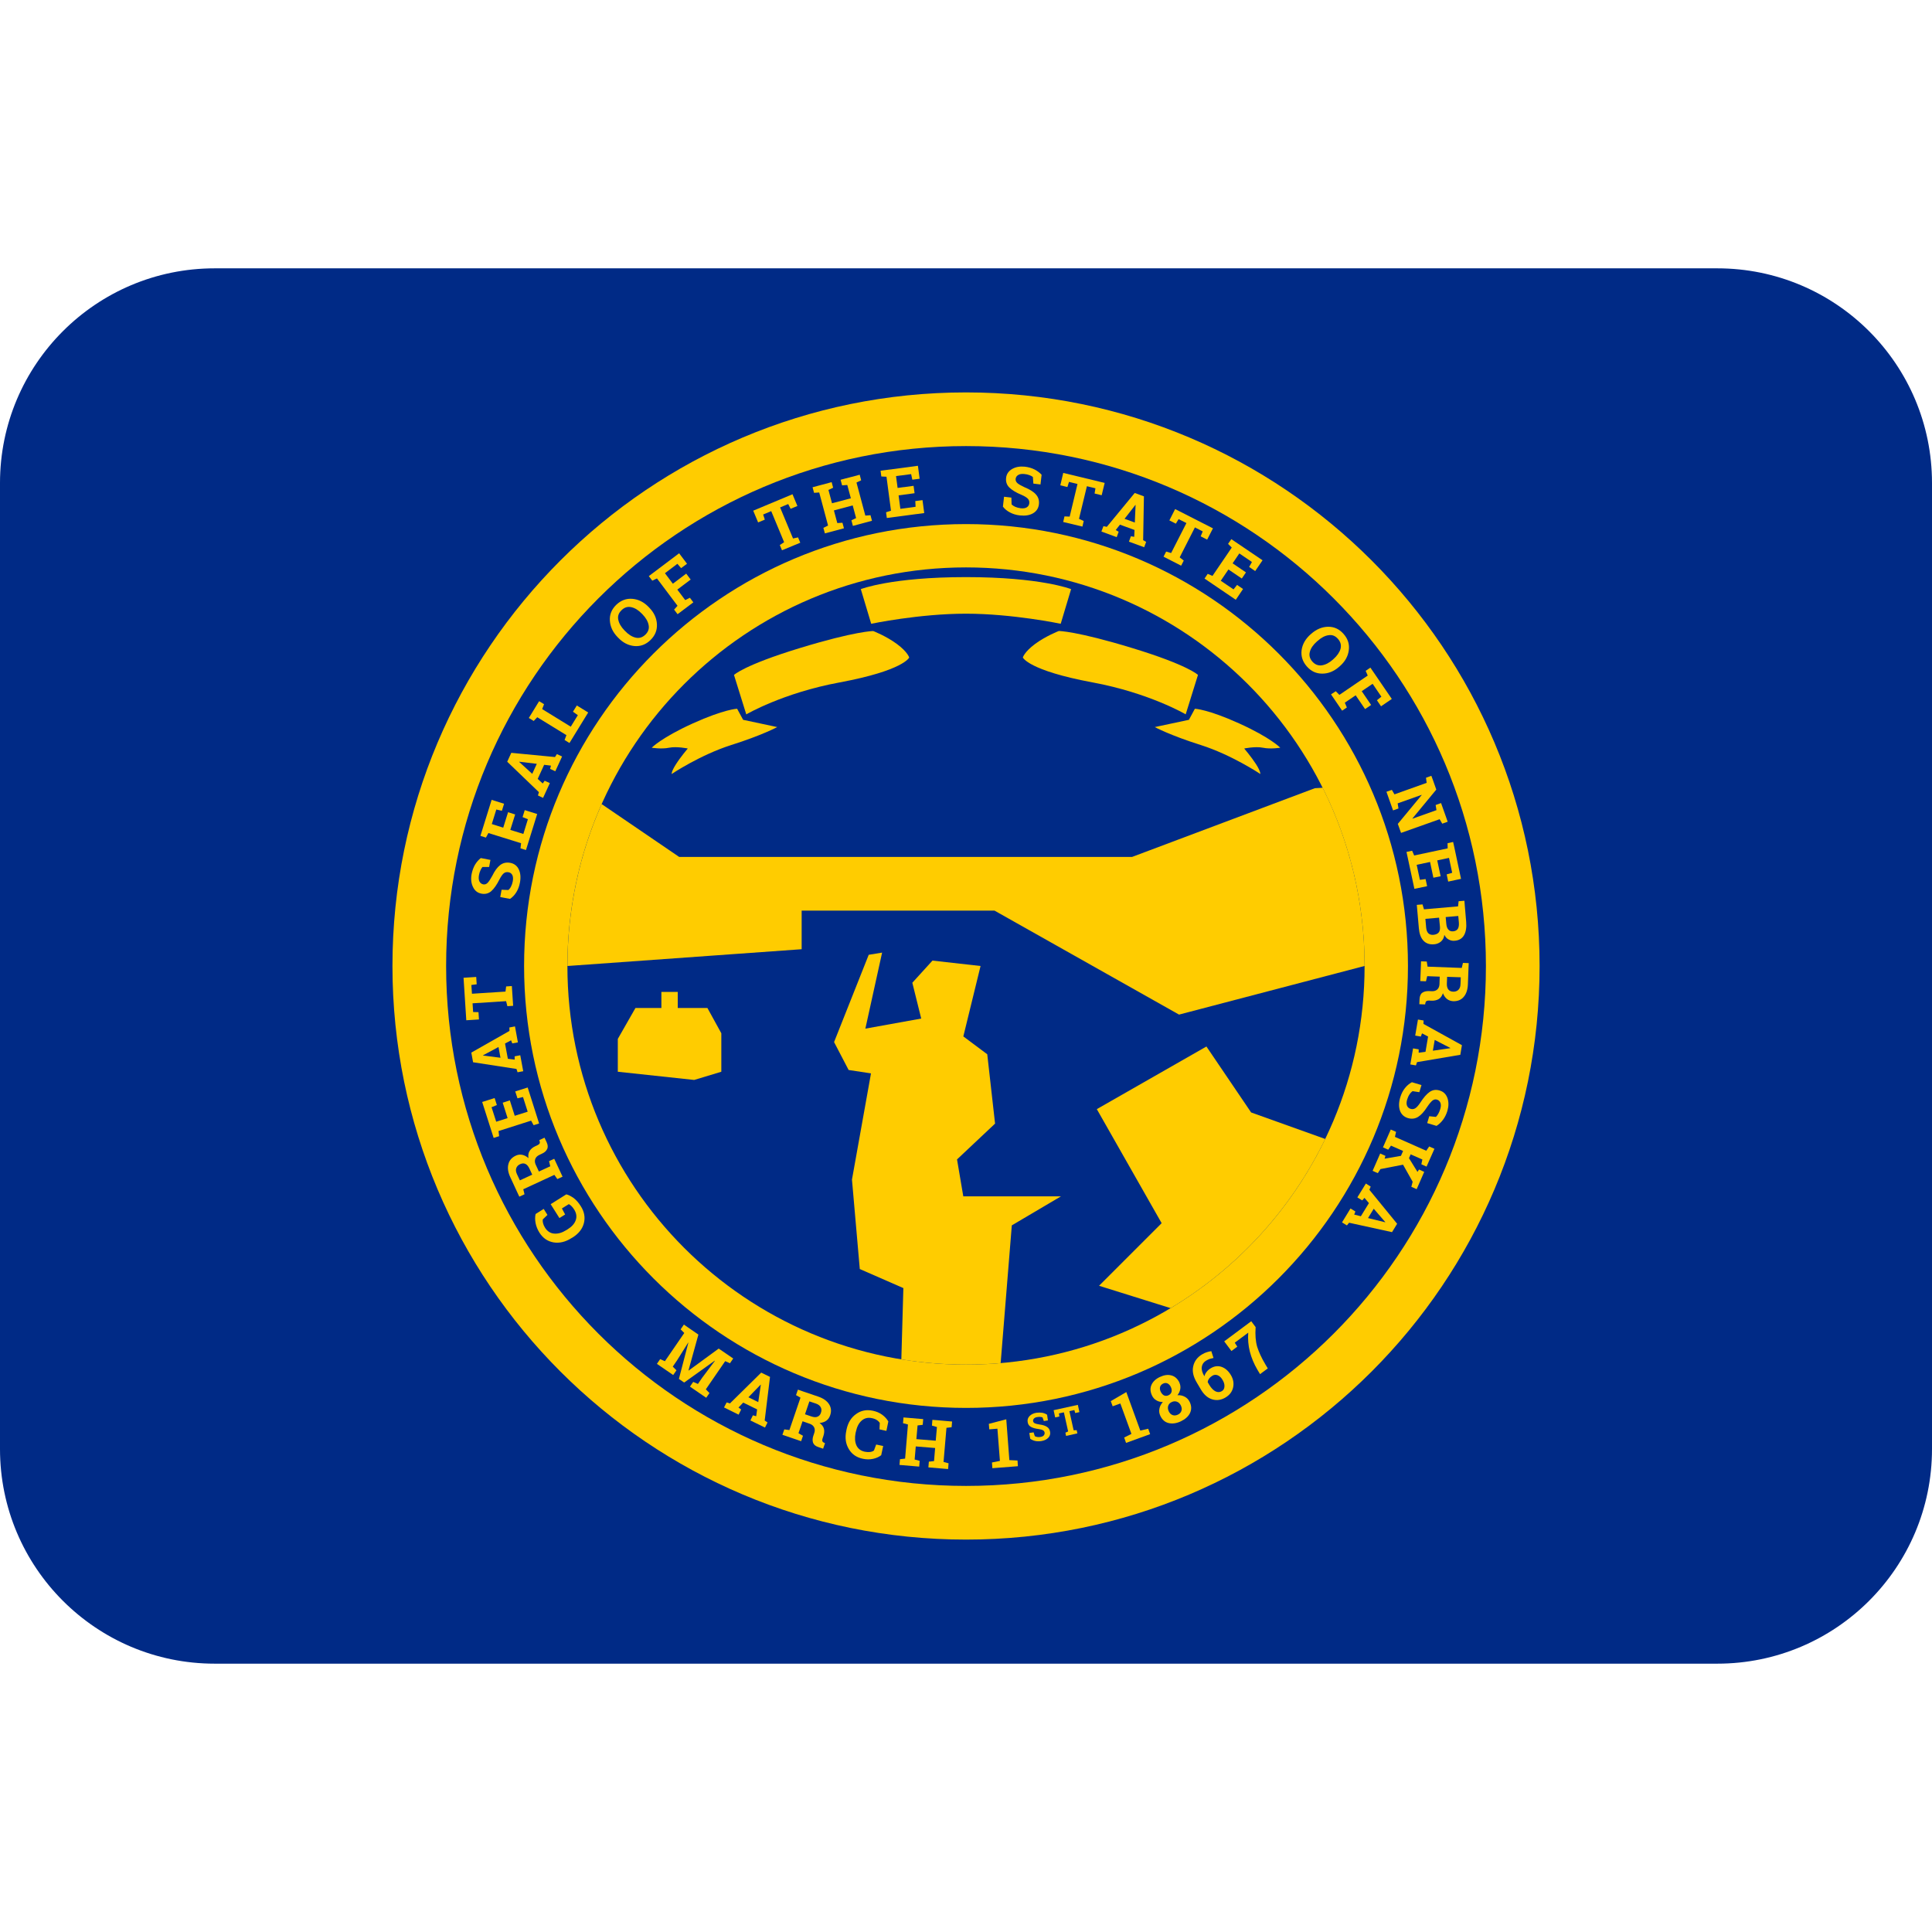 <svg xmlns="http://www.w3.org/2000/svg" viewBox="0 0 45 45"><path fill="#002a86" d="m 45,33.75 v -22.5 c 0,-2.761 -2.239,-5 -5,-5 H 5 c -2.761,0 -5,2.239 -5,5 v 22.5 c 0,2.761 2.239,5 5,5 h 35 c 2.761,0 5,-2.239 5,-5"/><path fill="#ffcc00" d="m 9.141,22.5 c 0,-7.378 5.981,-13.36 13.36,-13.36 7.378,0 13.359,5.982 13.359,13.36 0,7.378 -5.981,13.36 -13.359,13.36 -7.379,0 -13.36,-5.982 -13.36,-13.36"/><path fill="#002a86" d="m 10.391,22.5 c 0,-6.688 5.421,-12.11 12.11,-12.11 6.688,0 12.109,5.423 12.109,12.11 0,6.689 -5.421,12.11 -12.109,12.11 -6.689,0 -12.11,-5.421 -12.11,-12.11"/><path fill="#ffcc00" d="m 12.207,22.5 c 0,-5.685 4.609,-10.293 10.293,-10.293 5.685,0 10.294,4.607 10.294,10.293 0,5.685 -4.609,10.293 -10.294,10.293 C 16.816,32.792 12.207,28.185 12.207,22.5"/><path fill="#002a86" d="m 13.216,22.5 c 0,-5.128 4.156,-9.284 9.284,-9.284 5.128,0 9.284,4.156 9.284,9.284 0,5.128 -4.156,9.284 -9.284,9.284 -5.128,0 -9.284,-4.156 -9.284,-9.284"/><path fill="#ffcc00" d="m 27.266,30.469 c 1.552,-0.93 2.811,-2.303 3.601,-3.94 l -1.726,-0.618 -1.041,-1.536 -2.553,1.459 1.51,2.656 -1.458,1.458 z"/><path fill="#ffcc00" d="m 15.405,23.103 h 0.381 v 0.375 h 0.691 l 0.324,0.589 V 24.963 L 16.169,25.154 14.39,24.963 v -0.765 l 0.411,-0.72 h 0.604 z"/><path fill="#ffcc00" d="m 20.994,31.663 c 0.49,0.079 0.993,0.121 1.506,0.121 0.271,0 0.541,-0.011 0.807,-0.035 l 0.26,-3.208 1.145,-0.676 h -2.275 l -0.146,-0.86 0.886,-0.834 -0.182,-1.615 -0.557,-0.416 0.401,-1.64 -1.12,-0.126 -0.469,0.516 0.207,0.834 -1.301,0.235 0.39,-1.771 -0.312,0.051 -0.807,2.033 0.339,0.65 0.521,0.079 -0.443,2.474 0.182,2.083 1.015,0.444 z"/><path fill="#ffcc00" d="m 30.625,18.359 -4.258,1.601 H 15.82 l -1.806,-1.231 c -0.512,1.153 -0.797,2.428 -0.797,3.771 l 5.455,-0.391 v -0.899 h 4.492 l 4.298,2.422 4.322,-1.133 c 0,-1.492 -0.351,-2.902 -0.976,-4.151"/><path fill="#ffcc00" d="M 17.382,16.639 17.096,15.721 c 0,0 0.228,-0.228 1.529,-0.625 1.302,-0.398 1.714,-0.398 1.714,-0.398 0,0 0.299,0.115 0.551,0.301 0.254,0.188 0.287,0.316 0.287,0.316 0,0 -0.125,0.302 -1.627,0.581 -1.32,0.245 -2.167,0.743 -2.167,0.743"/><path fill="#ffcc00" d="m 17.169,16.508 0.14,0.258 0.794,0.169 c 0,0 -0.352,0.191 -1.074,0.419 -0.72,0.229 -1.385,0.674 -1.385,0.674 0,0 -0.01,-0.055 0.101,-0.228 0.107,-0.169 0.275,-0.366 0.275,-0.366 0,0 -0.259,-0.054 -0.436,-0.018 -0.176,0.037 -0.404,0 -0.404,0 0,0 0.219,-0.231 0.954,-0.565 0.736,-0.333 1.035,-0.343 1.035,-0.343"/><path fill="#ffcc00" d="m 22.5,14.294 c 1.087,0 2.206,0.235 2.206,0.235 l 0.242,-0.807 c 0,0 -0.705,-0.28 -2.449,-0.28 -1.742,0 -2.449,0.28 -2.449,0.28 l 0.242,0.807 c 0,0 1.117,-0.235 2.206,-0.235"/><path fill="#ffcc00" d="m 27.617,16.639 0.286,-0.919 c 0,0 -0.226,-0.228 -1.529,-0.625 -1.301,-0.398 -1.712,-0.398 -1.712,-0.398 0,0 -0.299,0.115 -0.552,0.301 -0.253,0.188 -0.286,0.316 -0.286,0.316 0,0 0.125,0.302 1.627,0.581 1.319,0.245 2.166,0.743 2.166,0.743"/><path fill="#ffcc00" d="m 27.831,16.508 -0.139,0.258 -0.795,0.169 c 0,0 0.352,0.191 1.074,0.419 0.72,0.229 1.385,0.674 1.385,0.674 0,0 0.01,-0.055 -0.1,-0.228 -0.109,-0.169 -0.276,-0.366 -0.276,-0.366 0,0 0.26,-0.054 0.436,-0.018 0.176,0.037 0.404,0 0.404,0 0,0 -0.219,-0.231 -0.955,-0.565 -0.735,-0.333 -1.034,-0.343 -1.034,-0.343"/><path fill="#ffcc00" d="M 16.651,31.697 16.647,31.693 15.936,32.202 15.813,32.118 l 0.22,-0.844 -0.005,-0.001 -0.259,0.414 -0.099,0.144 0.086,0.086 -0.076,0.11 -0.379,-0.26 0.075,-0.11 0.111,0.048 0.451,-0.657 -0.085,-0.085 0.076,-0.111 0.098,0.068 0.24,0.165 -0.231,0.835 0.004,0.003 0.7,-0.512 0.338,0.231 -0.076,0.111 -0.111,-0.049 -0.451,0.656 0.085,0.087 -0.076,0.11 -0.379,-0.26 0.076,-0.11 0.11,0.048 0.099,-0.145 z"/><path fill="#ffcc00" d="m 17.432,32.545 0.229,0.113 0.06,-0.406 -0.004,-0.001 z m -0.507,0.12 0.076,0.024 0.729,-0.718 0.205,0.1 -0.124,1.016 0.066,0.045 -0.059,0.119 -0.34,-0.166 0.059,-0.12 0.076,0.022 0.022,-0.159 -0.324,-0.159 -0.11,0.115 0.062,0.046 -0.059,0.12 -0.34,-0.168 z"/><path fill="#ffcc00" d="m 18.75,32.941 0.146,0.05 c 0.059,0.02 0.106,0.024 0.144,0.007 0.039,-0.015 0.066,-0.045 0.081,-0.092 0.018,-0.048 0.015,-0.091 -0.005,-0.129 -0.019,-0.037 -0.058,-0.068 -0.114,-0.086 l -0.15,-0.05 z m 0.307,-0.412 c 0.12,0.041 0.204,0.1 0.254,0.179 0.049,0.077 0.058,0.164 0.024,0.26 -0.018,0.052 -0.048,0.095 -0.09,0.124 -0.041,0.03 -0.094,0.046 -0.156,0.052 0.055,0.039 0.09,0.084 0.102,0.136 0.013,0.051 0.007,0.109 -0.014,0.172 l -0.018,0.054 c -0.009,0.024 -0.01,0.043 -0.005,0.059 0.005,0.016 0.016,0.028 0.037,0.037 l 0.025,0.013 -0.044,0.128 -0.109,-0.037 c -0.069,-0.022 -0.111,-0.059 -0.126,-0.105 -0.015,-0.046 -0.013,-0.1 0.007,-0.159 l 0.02,-0.059 c 0.018,-0.051 0.018,-0.096 0,-0.135 -0.018,-0.037 -0.05,-0.066 -0.099,-0.084 l -0.172,-0.06 -0.095,0.278 0.105,0.06 -0.043,0.126 -0.436,-0.149 0.044,-0.126 0.119,0.016 0.258,-0.755 -0.104,-0.059 0.044,-0.128 0.111,0.039 z"/><path fill="#ffcc00" d="m 20.646,33.328 -0.161,-0.035 0.007,-0.149 c -0.016,-0.026 -0.04,-0.05 -0.07,-0.069 -0.03,-0.02 -0.066,-0.034 -0.111,-0.043 -0.095,-0.021 -0.175,-0.001 -0.24,0.056 -0.066,0.056 -0.11,0.141 -0.134,0.253 l -0.009,0.037 c -0.022,0.11 -0.016,0.205 0.019,0.286 0.036,0.079 0.101,0.129 0.194,0.149 0.043,0.009 0.084,0.011 0.121,0.007 0.039,-0.005 0.07,-0.016 0.094,-0.035 l 0.052,-0.139 0.163,0.034 -0.046,0.215 c -0.055,0.041 -0.119,0.07 -0.193,0.085 -0.075,0.016 -0.155,0.015 -0.237,-0.003 -0.146,-0.031 -0.255,-0.106 -0.326,-0.228 -0.072,-0.121 -0.091,-0.26 -0.058,-0.419 l 0.007,-0.036 c 0.034,-0.158 0.107,-0.278 0.223,-0.359 0.114,-0.083 0.244,-0.107 0.391,-0.076 0.084,0.018 0.156,0.049 0.217,0.094 0.061,0.045 0.109,0.098 0.142,0.156 z"/><path fill="#ffcc00" d="m 21.033,33.149 0.011,-0.134 0.459,0.039 -0.011,0.133 -0.12,0.014 -0.028,0.319 0.451,0.037 0.028,-0.319 -0.116,-0.033 0.01,-0.134 0.119,0.009 0.221,0.02 0.119,0.01 -0.011,0.133 -0.12,0.014 -0.068,0.795 0.117,0.031 -0.011,0.134 -0.459,-0.039 0.011,-0.133 0.121,-0.014 0.025,-0.304 -0.451,-0.037 -0.026,0.305 0.117,0.031 -0.011,0.134 -0.459,-0.039 0.011,-0.133 0.12,-0.014 0.066,-0.795 z"/><path fill="#ffcc00" d="m 23.105,34.064 0.185,-0.037 -0.058,-0.75 -0.19,0.015 -0.01,-0.128 0.406,-0.106 0.072,0.951 0.19,0.009 0.009,0.133 -0.595,0.046 z"/><path fill="#ffcc00" d="m 24.408,33.084 -0.095,0.015 -0.031,-0.086 c -0.011,-0.006 -0.029,-0.007 -0.052,-0.01 -0.021,-0.003 -0.045,-0.001 -0.068,0.003 -0.036,0.004 -0.061,0.016 -0.079,0.034 -0.016,0.019 -0.024,0.039 -0.02,0.062 0.004,0.021 0.016,0.037 0.039,0.049 0.021,0.011 0.059,0.02 0.11,0.028 0.074,0.009 0.131,0.028 0.172,0.054 0.043,0.026 0.066,0.066 0.075,0.119 0.009,0.055 -0.007,0.101 -0.045,0.139 -0.039,0.039 -0.092,0.064 -0.165,0.075 -0.05,0.007 -0.098,0.006 -0.14,-0.004 -0.044,-0.01 -0.081,-0.028 -0.113,-0.051 l -0.021,-0.134 0.099,-0.015 0.029,0.089 c 0.015,0.009 0.033,0.015 0.056,0.019 0.022,0.004 0.049,0.004 0.075,-0.001 0.036,-0.005 0.061,-0.018 0.077,-0.035 C 24.328,33.415 24.333,33.394 24.331,33.37 24.327,33.346 24.316,33.326 24.294,33.315 24.276,33.302 24.243,33.294 24.197,33.286 c -0.079,-0.01 -0.14,-0.026 -0.184,-0.051 -0.045,-0.024 -0.07,-0.062 -0.077,-0.115 -0.009,-0.052 0.007,-0.098 0.045,-0.138 0.039,-0.039 0.091,-0.065 0.159,-0.076 0.049,-0.006 0.095,-0.006 0.139,0.001 0.043,0.009 0.079,0.024 0.11,0.045 z"/><path fill="#ffcc00" d="m 25.105,32.722 0.037,0.169 -0.098,0.021 -0.02,-0.069 -0.116,0.025 0.099,0.446 0.071,-0.003 0.016,0.075 -0.263,0.059 -0.016,-0.075 0.064,-0.029 -0.099,-0.445 -0.116,0.025 0.011,0.072 -0.098,0.021 -0.036,-0.168 z"/><path fill="#ffcc00" d="m 26.184,33.483 0.169,-0.085 -0.258,-0.708 -0.179,0.065 -0.044,-0.12 0.362,-0.211 0.326,0.897 0.184,-0.043 0.045,0.126 -0.561,0.204 z"/><path fill="#ffcc00" d="m 27.505,32.738 c -0.022,-0.045 -0.052,-0.075 -0.091,-0.089 -0.039,-0.015 -0.08,-0.013 -0.121,0.007 -0.043,0.019 -0.07,0.049 -0.083,0.087 -0.013,0.04 -0.009,0.081 0.011,0.126 0.022,0.048 0.052,0.076 0.091,0.091 0.037,0.014 0.079,0.01 0.121,-0.009 0.043,-0.02 0.07,-0.049 0.084,-0.087 0.014,-0.04 0.009,-0.083 -0.013,-0.128 m -0.233,-0.43 c -0.019,-0.04 -0.045,-0.068 -0.077,-0.083 -0.033,-0.015 -0.068,-0.014 -0.104,0.004 -0.036,0.018 -0.06,0.044 -0.069,0.076 -0.01,0.035 -0.005,0.072 0.015,0.114 0.021,0.041 0.046,0.07 0.077,0.085 0.034,0.015 0.068,0.013 0.105,-0.004 0.037,-0.018 0.059,-0.044 0.069,-0.077 0.01,-0.035 0.004,-0.074 -0.016,-0.115 m 0.199,-0.104 c 0.022,0.05 0.03,0.1 0.021,0.151 -0.009,0.051 -0.03,0.099 -0.066,0.144 0.064,-0.004 0.121,0.009 0.171,0.036 0.051,0.026 0.09,0.069 0.115,0.122 0.043,0.092 0.045,0.177 0.006,0.259 -0.039,0.079 -0.11,0.142 -0.212,0.191 -0.101,0.048 -0.196,0.061 -0.284,0.041 -0.086,-0.02 -0.151,-0.076 -0.195,-0.17 -0.025,-0.054 -0.033,-0.11 -0.021,-0.164 0.01,-0.056 0.037,-0.109 0.08,-0.156 -0.058,0 -0.109,-0.013 -0.152,-0.04 -0.044,-0.025 -0.079,-0.064 -0.102,-0.115 -0.041,-0.089 -0.045,-0.171 -0.01,-0.247 0.035,-0.076 0.101,-0.138 0.196,-0.182 0.096,-0.045 0.185,-0.058 0.266,-0.036 0.083,0.021 0.144,0.077 0.188,0.166"/><path fill="#ffcc00" d="m 28.24,32.042 c -0.035,0.022 -0.062,0.045 -0.08,0.072 -0.018,0.025 -0.028,0.052 -0.03,0.08 l 0.037,0.064 c 0.046,0.075 0.095,0.125 0.146,0.15 0.051,0.024 0.1,0.022 0.145,-0.005 0.04,-0.022 0.06,-0.061 0.062,-0.111 0.003,-0.05 -0.013,-0.1 -0.044,-0.151 -0.03,-0.052 -0.068,-0.089 -0.111,-0.107 -0.045,-0.018 -0.086,-0.015 -0.126,0.009 M 28.001,31.545 c 0.036,-0.021 0.07,-0.039 0.106,-0.049 0.034,-0.011 0.07,-0.02 0.107,-0.025 l 0.051,0.159 c -0.034,0.007 -0.062,0.015 -0.09,0.022 -0.025,0.01 -0.054,0.024 -0.084,0.041 -0.056,0.034 -0.09,0.083 -0.099,0.144 -0.01,0.062 0.01,0.134 0.058,0.215 l 0.004,0.003 c 0.007,-0.036 0.025,-0.07 0.05,-0.101 0.025,-0.034 0.058,-0.061 0.099,-0.086 0.085,-0.051 0.17,-0.06 0.255,-0.029 0.084,0.031 0.155,0.094 0.211,0.188 0.058,0.096 0.074,0.194 0.052,0.292 -0.023,0.098 -0.081,0.174 -0.176,0.231 -0.1,0.06 -0.203,0.075 -0.306,0.045 -0.104,-0.03 -0.193,-0.106 -0.265,-0.226 l -0.1,-0.169 c -0.08,-0.134 -0.109,-0.26 -0.081,-0.379 0.026,-0.117 0.096,-0.21 0.207,-0.276"/><path fill="#ffcc00" d="m 29.246,30.911 c -0.013,0.182 0,0.335 0.036,0.458 0.039,0.122 0.1,0.258 0.188,0.405 l 0.059,0.099 -0.18,0.133 -0.059,-0.098 c -0.083,-0.14 -0.142,-0.284 -0.179,-0.427 -0.036,-0.142 -0.048,-0.29 -0.037,-0.441 l -0.314,0.234 0.059,0.092 -0.136,0.102 -0.169,-0.225 0.63,-0.469 z"/><path fill="#ffcc00" d="m 13.19,27.819 c 0.05,0.011 0.104,0.039 0.165,0.081 0.062,0.045 0.121,0.11 0.176,0.2 0.08,0.126 0.102,0.258 0.069,0.39 -0.035,0.134 -0.121,0.242 -0.256,0.329 l -0.033,0.019 c -0.141,0.09 -0.28,0.122 -0.417,0.1 -0.139,-0.024 -0.247,-0.099 -0.328,-0.225 -0.046,-0.074 -0.076,-0.147 -0.091,-0.224 -0.014,-0.075 -0.015,-0.146 0,-0.212 l 0.189,-0.119 0.087,0.14 -0.109,0.105 c -0.004,0.026 -0.001,0.058 0.007,0.09 0.009,0.034 0.025,0.07 0.048,0.106 0.052,0.081 0.124,0.128 0.212,0.134 0.09,0.007 0.182,-0.019 0.281,-0.081 l 0.034,-0.021 c 0.095,-0.059 0.158,-0.13 0.186,-0.211 0.029,-0.08 0.016,-0.163 -0.036,-0.247 -0.024,-0.037 -0.046,-0.066 -0.068,-0.085 -0.021,-0.02 -0.04,-0.034 -0.058,-0.041 l -0.16,0.1 0.075,0.141 -0.133,0.083 -0.204,-0.323 z"/><path fill="#ffcc00" d="m 12.397,27.36 -0.065,-0.14 c -0.026,-0.056 -0.058,-0.094 -0.094,-0.11 -0.037,-0.018 -0.079,-0.015 -0.124,0.006 -0.045,0.02 -0.075,0.052 -0.089,0.092 -0.015,0.04 -0.009,0.087 0.016,0.141 l 0.068,0.144 z m -0.51,0.062 c -0.054,-0.114 -0.069,-0.216 -0.046,-0.305 0.021,-0.09 0.079,-0.155 0.171,-0.199 0.05,-0.024 0.101,-0.03 0.151,-0.02 0.05,0.01 0.099,0.035 0.146,0.077 -0.011,-0.068 -0.001,-0.124 0.028,-0.169 0.029,-0.046 0.074,-0.083 0.134,-0.11 l 0.051,-0.024 c 0.022,-0.011 0.037,-0.022 0.045,-0.037 0.009,-0.014 0.01,-0.031 0.003,-0.054 l -0.009,-0.026 0.122,-0.056 0.049,0.105 c 0.03,0.065 0.034,0.12 0.01,0.163 -0.022,0.045 -0.062,0.079 -0.119,0.104 l -0.058,0.028 c -0.049,0.022 -0.081,0.054 -0.096,0.092 -0.016,0.039 -0.014,0.083 0.006,0.131 l 0.077,0.165 0.265,-0.122 -0.029,-0.119 0.121,-0.056 0.194,0.417 -0.121,0.056 -0.07,-0.098 -0.724,0.335 0.029,0.117 -0.121,0.056 -0.05,-0.107 z"/><path fill="#ffcc00" d="m 11.875,25.63 0.114,0.359 0.302,-0.096 -0.109,-0.341 -0.129,0.03 -0.052,-0.161 0.29,-0.091 0.266,0.838 -0.128,0.04 -0.058,-0.106 -0.759,0.242 0.014,0.12 -0.128,0.04 -0.036,-0.113 -0.231,-0.724 0.29,-0.091 0.052,0.163 -0.124,0.05 0.109,0.338 0.265,-0.084 -0.114,-0.359 z"/><path fill="#ffcc00" d="m 11.657,24.637 -0.046,-0.25 -0.362,0.194 0.001,0.004 z m 0.398,0.338 -0.025,-0.077 -1.011,-0.156 -0.041,-0.225 0.889,-0.505 -0.003,-0.08 0.131,-0.025 0.068,0.372 -0.131,0.024 -0.028,-0.072 -0.141,0.075 0.066,0.355 0.159,0.02 -0.001,-0.077 0.131,-0.025 0.069,0.372 z"/><path fill="#ffcc00" d="m 10.797,22.774 0.295,-0.019 0.011,0.171 -0.124,0.016 0.014,0.204 0.781,-0.05 0.015,-0.12 0.133,-0.009 0.03,0.46 -0.134,0.009 -0.03,-0.117 -0.781,0.05 0.013,0.203 0.125,0.003 0.011,0.17 -0.295,0.019 z"/><path fill="#ffcc00" d="m 11.423,20.029 -0.03,0.164 -0.156,0.001 c -0.015,0.018 -0.031,0.043 -0.046,0.077 -0.016,0.035 -0.028,0.072 -0.035,0.114 -0.011,0.06 -0.007,0.109 0.011,0.146 0.02,0.037 0.049,0.06 0.09,0.068 0.036,0.006 0.07,-0.005 0.1,-0.035 0.03,-0.03 0.066,-0.085 0.109,-0.164 0.055,-0.114 0.116,-0.198 0.182,-0.249 0.066,-0.052 0.145,-0.07 0.235,-0.054 0.092,0.016 0.16,0.068 0.2,0.151 0.041,0.085 0.05,0.188 0.028,0.307 -0.016,0.087 -0.044,0.163 -0.085,0.228 -0.04,0.065 -0.089,0.115 -0.146,0.154 l -0.228,-0.043 0.031,-0.17 0.159,0.006 c 0.022,-0.02 0.044,-0.046 0.061,-0.081 0.019,-0.036 0.033,-0.077 0.041,-0.124 0.011,-0.06 0.007,-0.107 -0.011,-0.144 -0.019,-0.036 -0.049,-0.058 -0.09,-0.065 -0.041,-0.007 -0.079,0 -0.109,0.025 -0.031,0.025 -0.065,0.074 -0.101,0.144 -0.061,0.122 -0.124,0.212 -0.188,0.27 -0.064,0.056 -0.141,0.077 -0.23,0.06 -0.089,-0.016 -0.155,-0.066 -0.196,-0.152 -0.043,-0.085 -0.055,-0.185 -0.035,-0.299 0.016,-0.084 0.043,-0.158 0.08,-0.223 0.039,-0.064 0.084,-0.116 0.135,-0.155 z"/><path fill="#ffcc00" d="m 11.999,18.97 -0.113,0.36 0.304,0.094 0.106,-0.343 -0.124,-0.049 0.05,-0.163 0.29,0.091 -0.261,0.839 -0.128,-0.04 0.014,-0.119 -0.761,-0.237 -0.058,0.106 -0.128,-0.04 0.035,-0.113 0.226,-0.726 0.29,0.091 -0.051,0.164 -0.13,-0.03 -0.105,0.339 0.266,0.084 0.113,-0.36 z"/><path fill="#ffcc00" d="m 12.397,18.024 0.106,-0.233 -0.409,-0.049 -0.001,0.005 z m 0.133,0.504 0.022,-0.077 -0.738,-0.709 0.095,-0.207 1.018,0.098 0.044,-0.069 0.121,0.056 -0.158,0.344 -0.121,-0.055 0.02,-0.076 -0.159,-0.019 -0.15,0.328 0.117,0.107 0.045,-0.064 0.121,0.055 -0.158,0.344 z"/><path fill="#ffcc00" d="m 13.264,17.306 -0.114,-0.07 0.043,-0.113 -0.679,-0.417 -0.083,0.087 -0.114,-0.07 0.062,-0.1 0.116,-0.19 0.062,-0.101 0.115,0.07 -0.044,0.114 0.666,0.41 0.165,-0.268 -0.114,-0.081 0.09,-0.145 0.265,0.163 z"/><path fill="#ffcc00" d="m 14.949,14.293 c -0.08,-0.083 -0.161,-0.133 -0.246,-0.151 -0.084,-0.018 -0.16,0.005 -0.226,0.071 -0.068,0.065 -0.094,0.139 -0.076,0.221 0.016,0.084 0.065,0.168 0.145,0.25 l 0.014,0.014 c 0.08,0.084 0.163,0.135 0.246,0.154 0.083,0.019 0.158,-0.004 0.225,-0.069 0.068,-0.065 0.094,-0.14 0.077,-0.224 -0.016,-0.084 -0.064,-0.169 -0.146,-0.253 z m 0.172,-0.141 c 0.114,0.116 0.174,0.246 0.18,0.388 0.007,0.141 -0.043,0.264 -0.151,0.369 -0.107,0.104 -0.231,0.15 -0.371,0.139 -0.141,-0.013 -0.268,-0.076 -0.38,-0.194 l -0.013,-0.013 c -0.113,-0.116 -0.172,-0.245 -0.181,-0.385 -0.009,-0.141 0.041,-0.264 0.149,-0.369 0.109,-0.104 0.234,-0.151 0.375,-0.139 0.141,0.011 0.269,0.076 0.38,0.191 z"/><path fill="#ffcc00" d="m 15.701,14.199 0.08,-0.089 -0.479,-0.637 -0.109,0.052 -0.081,-0.106 0.706,-0.532 0.184,0.244 -0.138,0.102 -0.086,-0.101 -0.29,0.219 0.184,0.245 0.311,-0.235 0.104,0.138 -0.311,0.234 0.184,0.244 0.109,-0.054 0.08,0.107 -0.367,0.276 z"/><path fill="#ffcc00" d="m 18.459,11.512 0.114,0.273 -0.158,0.066 -0.056,-0.111 -0.189,0.079 0.301,0.723 0.117,-0.025 0.052,0.124 -0.426,0.176 -0.051,-0.122 0.101,-0.066 -0.301,-0.724 -0.188,0.079 0.039,0.119 -0.156,0.065 -0.114,-0.273 z"/><path fill="#ffcc00" d="m 18.961,11.479 -0.035,-0.13 0.445,-0.119 0.034,0.13 -0.109,0.052 0.083,0.31 0.439,-0.116 -0.083,-0.31 -0.121,0.009 -0.035,-0.13 0.115,-0.031 0.215,-0.056 0.115,-0.031 0.034,0.13 -0.109,0.052 0.206,0.77 0.12,-0.009 0.035,0.13 -0.445,0.119 -0.034,-0.13 0.109,-0.052 -0.079,-0.295 -0.438,0.117 0.079,0.294 0.12,-0.007 0.035,0.129 -0.444,0.119 -0.035,-0.129 0.109,-0.054 -0.206,-0.77 z"/><path fill="#ffcc00" d="m 21.302,11.488 -0.372,0.05 0.041,0.314 0.355,-0.048 -0.007,-0.133 0.168,-0.022 0.04,0.301 -0.871,0.115 -0.018,-0.133 0.115,-0.037 -0.105,-0.791 -0.12,-0.006 -0.018,-0.134 0.116,-0.015 0.754,-0.1 0.04,0.302 -0.17,0.022 -0.028,-0.13 -0.352,0.046 0.037,0.276 0.372,-0.049 z"/><path fill="#ffcc00" d="m 24.235,11.284 -0.166,-0.02 -0.011,-0.154 c -0.016,-0.015 -0.044,-0.029 -0.08,-0.043 -0.035,-0.014 -0.075,-0.022 -0.116,-0.026 -0.06,-0.007 -0.109,0 -0.144,0.021 -0.036,0.021 -0.058,0.052 -0.062,0.092 -0.004,0.037 0.01,0.071 0.041,0.099 0.033,0.029 0.09,0.06 0.171,0.098 0.117,0.048 0.205,0.102 0.261,0.166 0.056,0.062 0.08,0.139 0.069,0.23 -0.011,0.094 -0.058,0.164 -0.139,0.21 -0.081,0.046 -0.182,0.061 -0.305,0.048 -0.087,-0.01 -0.165,-0.034 -0.231,-0.07 -0.068,-0.035 -0.122,-0.08 -0.163,-0.135 l 0.026,-0.23 0.171,0.02 0.005,0.159 c 0.021,0.021 0.049,0.04 0.085,0.056 0.037,0.016 0.079,0.026 0.126,0.033 0.061,0.007 0.109,0 0.142,-0.021 0.034,-0.021 0.054,-0.052 0.059,-0.094 0.005,-0.043 -0.006,-0.077 -0.033,-0.107 -0.028,-0.029 -0.077,-0.06 -0.15,-0.091 -0.126,-0.052 -0.22,-0.11 -0.281,-0.169 -0.061,-0.06 -0.086,-0.135 -0.076,-0.226 0.01,-0.089 0.058,-0.158 0.14,-0.206 0.083,-0.048 0.18,-0.065 0.295,-0.054 0.085,0.01 0.161,0.031 0.229,0.066 0.065,0.034 0.12,0.075 0.163,0.122 z"/><path fill="#ffcc00" d="m 25.73,11.248 -0.07,0.287 -0.165,-0.04 0.02,-0.122 -0.199,-0.048 -0.184,0.76 0.11,0.05 -0.03,0.13 -0.448,-0.107 0.03,-0.13 0.121,0.005 0.182,-0.76 -0.198,-0.049 -0.037,0.12 -0.165,-0.04 0.068,-0.289 z"/><path fill="#ffcc00" d="m 26.193,12.084 0.239,0.087 0.018,-0.41 -0.004,-0.001 z m -0.492,0.171 0.079,0.016 0.65,-0.789 0.214,0.079 -0.018,1.021 0.07,0.039 -0.046,0.125 -0.355,-0.13 0.046,-0.126 0.077,0.014 0.007,-0.16 -0.339,-0.124 -0.099,0.126 0.069,0.039 -0.046,0.126 -0.356,-0.131 z"/><path fill="#ffcc00" d="m 28.252,12.306 -0.135,0.263 -0.151,-0.077 0.048,-0.114 -0.182,-0.094 -0.355,0.698 0.095,0.075 -0.061,0.119 -0.41,-0.21 0.061,-0.119 0.116,0.034 0.356,-0.698 -0.182,-0.092 -0.064,0.106 -0.151,-0.076 0.134,-0.264 z"/><path fill="#ffcc00" d="m 28.924,13.475 -0.311,-0.211 -0.179,0.263 0.297,0.201 0.083,-0.104 0.139,0.095 -0.169,0.251 -0.728,-0.494 0.074,-0.11 0.111,0.048 0.449,-0.66 -0.086,-0.086 0.076,-0.11 0.098,0.066 0.629,0.426 -0.171,0.251 -0.141,-0.096 0.065,-0.115 -0.294,-0.2 -0.156,0.231 0.311,0.211 z"/><path fill="#ffcc00" d="m 31.06,15.35 c 0.086,-0.076 0.14,-0.156 0.164,-0.239 0.021,-0.084 0.001,-0.16 -0.06,-0.23 -0.062,-0.071 -0.135,-0.1 -0.219,-0.086 -0.084,0.011 -0.17,0.056 -0.256,0.134 l -0.014,0.011 c -0.087,0.077 -0.144,0.158 -0.165,0.24 -0.024,0.083 -0.004,0.158 0.056,0.228 0.062,0.071 0.138,0.1 0.221,0.089 0.086,-0.013 0.171,-0.056 0.259,-0.134 z m 0.133,0.179 c -0.121,0.107 -0.253,0.161 -0.394,0.161 -0.141,0.001 -0.263,-0.055 -0.361,-0.168 -0.099,-0.113 -0.139,-0.239 -0.121,-0.379 0.019,-0.139 0.09,-0.263 0.211,-0.37 l 0.013,-0.011 c 0.121,-0.107 0.253,-0.161 0.393,-0.164 0.142,-0.001 0.261,0.054 0.361,0.168 0.1,0.113 0.14,0.239 0.121,0.38 -0.018,0.14 -0.087,0.264 -0.209,0.371 z"/><path fill="#ffcc00" d="m 31.112,16.1 0.085,0.085 0.66,-0.45 -0.048,-0.11 0.11,-0.075 0.499,0.73 -0.251,0.171 -0.096,-0.141 0.104,-0.083 -0.204,-0.3 -0.254,0.172 0.219,0.321 -0.141,0.096 -0.219,-0.321 -0.253,0.172 0.048,0.111 -0.11,0.075 -0.259,-0.38 z"/><path fill="#ffcc00" d="M 33.719,19.14 33.593,19.185 33.532,19.081 32.633,19.4 l -0.075,-0.21 0.556,-0.672 -0.003,-0.004 -0.557,0.198 0.019,0.119 -0.126,0.045 -0.154,-0.434 0.126,-0.044 0.061,0.104 0.75,-0.268 -0.016,-0.119 0.125,-0.045 0.041,0.111 0.074,0.21 -0.555,0.672 0.003,0.005 0.556,-0.198 -0.019,-0.12 0.126,-0.045 0.115,0.323 z"/><path fill="#ffcc00" d="m 33.386,20.444 -0.077,-0.367 -0.312,0.066 0.075,0.35 0.133,-0.018 0.035,0.166 -0.296,0.062 -0.184,-0.86 0.131,-0.028 0.048,0.111 0.78,-0.166 -0.003,-0.12 0.13,-0.029 0.026,0.116 0.158,0.743 -0.299,0.064 -0.035,-0.168 0.128,-0.037 -0.074,-0.347 -0.274,0.058 0.079,0.369 z"/><path fill="#ffcc00" d="m 33.673,21.36 0.014,0.159 c 0.006,0.06 0.021,0.104 0.049,0.134 0.026,0.03 0.064,0.044 0.111,0.039 0.051,-0.004 0.086,-0.024 0.109,-0.058 0.021,-0.035 0.029,-0.084 0.024,-0.147 l -0.014,-0.152 z m -0.154,0.014 -0.319,0.028 0.018,0.204 c 0.006,0.059 0.021,0.102 0.05,0.131 0.029,0.029 0.068,0.041 0.119,0.037 0.052,-0.005 0.094,-0.022 0.12,-0.051 0.026,-0.029 0.036,-0.071 0.033,-0.129 z m 0.631,0.098 c 0.011,0.13 -0.006,0.234 -0.05,0.311 -0.044,0.077 -0.117,0.121 -0.217,0.129 -0.051,0.005 -0.099,-0.005 -0.14,-0.029 -0.044,-0.022 -0.077,-0.059 -0.101,-0.109 -0.009,0.068 -0.036,0.119 -0.079,0.156 -0.044,0.037 -0.096,0.059 -0.158,0.064 -0.106,0.01 -0.189,-0.019 -0.25,-0.084 -0.061,-0.065 -0.096,-0.161 -0.107,-0.29 l -0.048,-0.544 0.133,-0.011 0.034,0.115 0.794,-0.069 0.013,-0.12 0.135,-0.011 0.009,0.117 z"/><path fill="#ffcc00" d="m 33.706,22.752 -0.006,0.154 c -0.003,0.062 0.01,0.109 0.034,0.141 0.026,0.033 0.064,0.049 0.114,0.051 0.049,0.001 0.09,-0.013 0.121,-0.043 0.03,-0.029 0.048,-0.074 0.049,-0.134 l 0.006,-0.158 z m 0.484,0.176 c -0.005,0.126 -0.039,0.224 -0.098,0.292 -0.06,0.071 -0.142,0.102 -0.244,0.1 -0.056,-0.003 -0.104,-0.02 -0.144,-0.051 -0.04,-0.031 -0.072,-0.076 -0.095,-0.135 -0.022,0.064 -0.055,0.111 -0.101,0.138 -0.046,0.026 -0.102,0.039 -0.17,0.036 l -0.056,-0.003 c -0.024,0 -0.043,0.004 -0.058,0.013 -0.014,0.01 -0.021,0.026 -0.025,0.048 l -0.005,0.029 -0.135,-0.005 0.005,-0.116 c 0.003,-0.072 0.025,-0.124 0.064,-0.151 0.04,-0.028 0.091,-0.04 0.154,-0.039 l 0.064,0.003 c 0.054,0.003 0.096,-0.01 0.128,-0.037 0.033,-0.029 0.05,-0.068 0.054,-0.12 l 0.006,-0.182 -0.292,-0.011 -0.028,0.119 -0.133,-0.005 0.018,-0.46 0.133,0.005 0.019,0.119 0.796,0.03 0.028,-0.117 0.134,0.005 -0.005,0.117 z"/><path fill="#ffcc00" d="m 33.417,24.222 -0.043,0.251 0.406,-0.059 0.001,-0.005 z m -0.259,-0.453 -0.003,0.08 0.896,0.495 -0.037,0.224 -1.009,0.171 -0.025,0.076 -0.131,-0.022 0.064,-0.374 0.131,0.022 v 0.079 l 0.159,-0.022 0.06,-0.355 -0.141,-0.074 -0.028,0.074 -0.131,-0.022 0.064,-0.374 z"/><path fill="#ffcc00" d="m 33.242,26.159 0.048,-0.16 0.155,0.016 c 0.018,-0.015 0.035,-0.039 0.055,-0.072 0.019,-0.033 0.034,-0.07 0.046,-0.11 0.018,-0.059 0.019,-0.107 0.004,-0.146 -0.015,-0.039 -0.043,-0.065 -0.081,-0.075 -0.036,-0.011 -0.07,-0.004 -0.104,0.022 -0.034,0.028 -0.075,0.077 -0.125,0.151 -0.068,0.107 -0.138,0.184 -0.209,0.229 -0.072,0.044 -0.151,0.054 -0.239,0.028 -0.091,-0.028 -0.151,-0.085 -0.184,-0.172 -0.03,-0.089 -0.029,-0.191 0.006,-0.309 0.026,-0.085 0.061,-0.156 0.109,-0.216 0.048,-0.06 0.101,-0.105 0.163,-0.138 l 0.223,0.066 -0.05,0.166 -0.158,-0.024 c -0.025,0.018 -0.049,0.041 -0.07,0.075 -0.024,0.034 -0.04,0.072 -0.055,0.119 -0.018,0.058 -0.019,0.106 -0.004,0.144 0.015,0.037 0.043,0.062 0.083,0.074 0.041,0.013 0.079,0.007 0.111,-0.014 0.034,-0.021 0.072,-0.065 0.116,-0.131 0.075,-0.116 0.145,-0.198 0.215,-0.247 0.07,-0.05 0.149,-0.062 0.235,-0.035 0.087,0.025 0.147,0.083 0.18,0.171 0.033,0.09 0.033,0.191 0.001,0.302 -0.025,0.081 -0.059,0.152 -0.104,0.211 -0.045,0.06 -0.095,0.106 -0.15,0.14 z"/><path fill="#ffcc00" d="m 32.517,26.363 -0.026,0.117 0.729,0.323 0.069,-0.1 0.122,0.055 -0.184,0.415 -0.121,-0.055 0.024,-0.111 -0.273,-0.12 -0.039,0.089 0.198,0.32 0.036,-0.056 0.121,0.055 -0.176,0.403 -0.124,-0.055 0.031,-0.117 -0.224,-0.398 -0.526,0.102 -0.062,0.095 -0.121,-0.054 0.177,-0.404 0.122,0.055 -0.02,0.066 0.381,-0.066 0.05,-0.114 -0.282,-0.124 -0.065,0.094 -0.122,-0.054 0.182,-0.415 z"/><path fill="#ffcc00" d="m 31.997,28.154 -0.133,0.217 0.399,0.098 0.003,-0.004 z m -0.071,-0.516 -0.031,0.074 0.647,0.792 -0.119,0.195 -1,-0.219 -0.051,0.062 -0.114,-0.07 0.198,-0.324 0.114,0.07 -0.028,0.072 0.155,0.039 0.188,-0.306 -0.104,-0.122 -0.052,0.059 -0.114,-0.07 0.199,-0.323 z"/></svg>